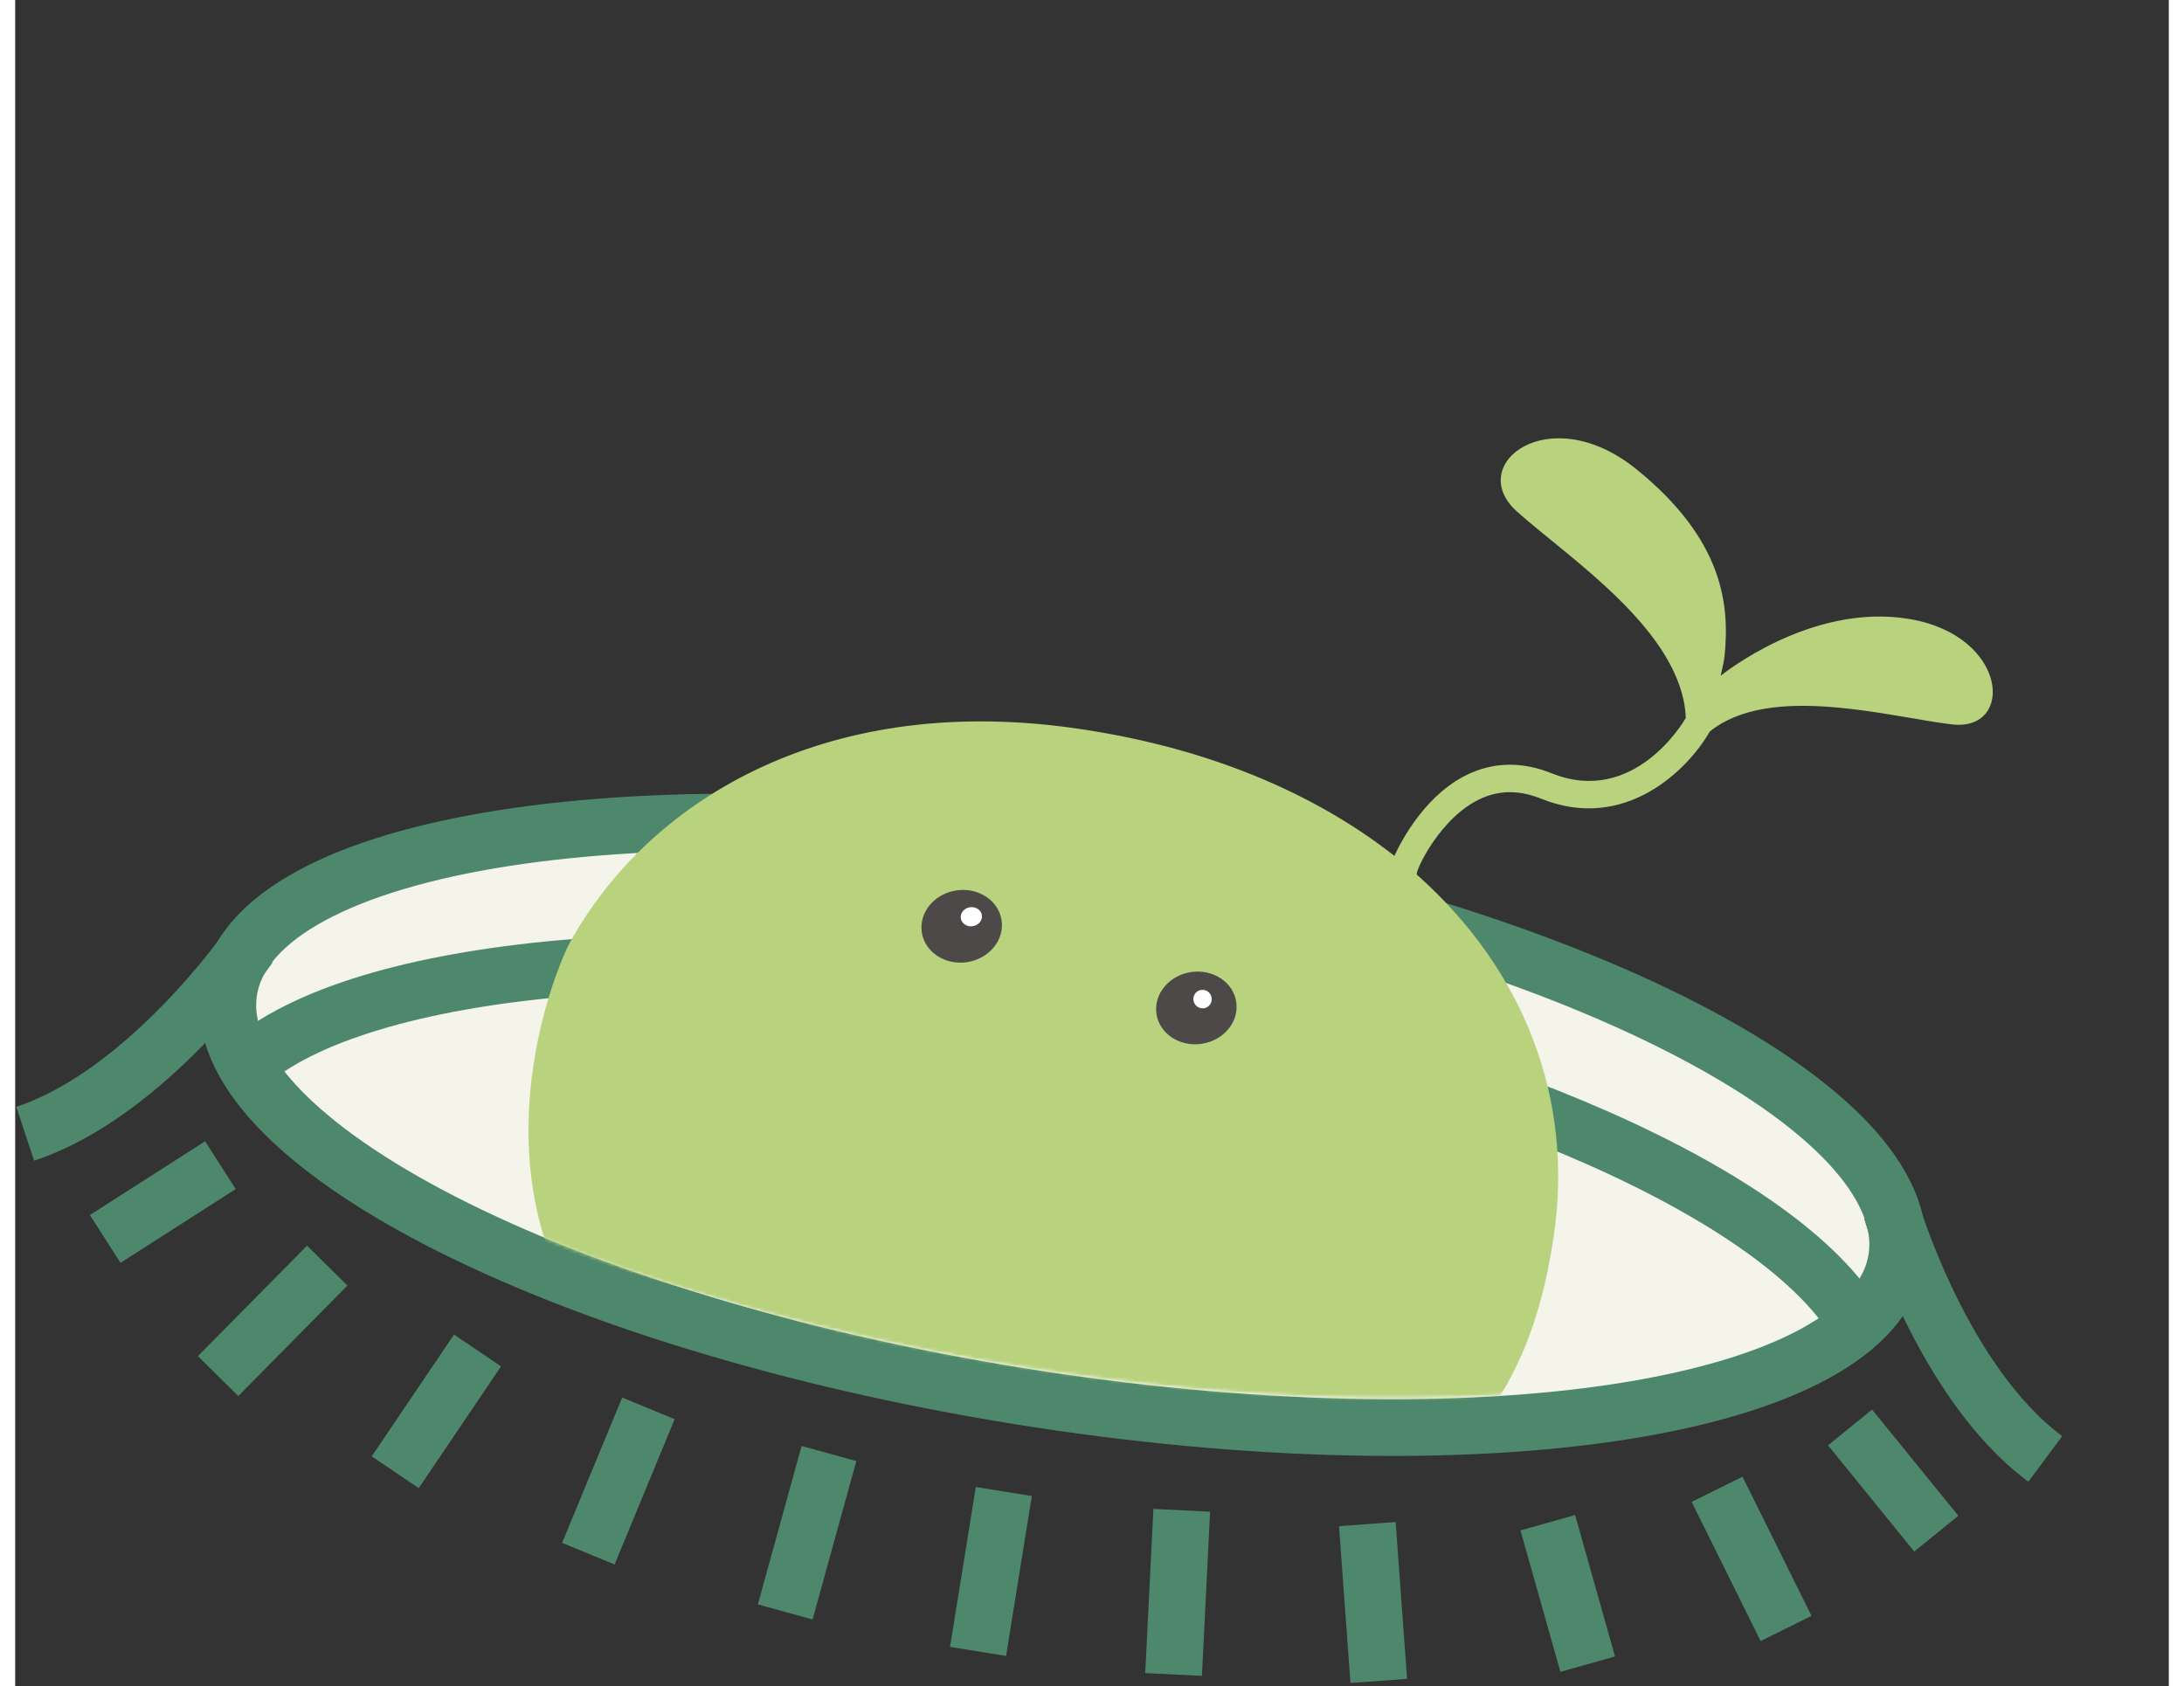       <svg width="272" height="210" viewBox="0 0 645 505" fill="none" xmlns="http://www.w3.org/2000/svg">
        <rect x="0" y="0" width="645" height="505" fill="#333333" stroke="none"/>
        <path
          d="M563.458 377.077C570.68 332.201 464.733 277.828 326.817 255.631C188.902 233.434 71.245 251.82 64.022 296.695C56.8 341.571 162.747 395.944 300.663 418.141C438.578 440.337 556.235 421.952 563.458 377.077Z"
          fill="#F5F4EA" stroke="#4D886C" stroke-width="17" stroke-miterlimit="10" />
        <path d="M69.04 319.06C103.02 288.9 204.43 278.98 320.09 297.59C432.15 315.63 523.1 354.9 549.39 393.07"
          fill="#F5F4EA" />
        <path d="M69.04 319.06C103.02 288.9 204.43 278.98 320.09 297.59C432.15 315.63 523.1 354.9 549.39 393.07"
          stroke="#4D886C" stroke-width="17" stroke-miterlimit="10" />
        <mask id="mask0_895_2966" style="mask-type:luminance" maskUnits="userSpaceOnUse" x="63" y="0" width="582"
          height="419">
          <path
            d="M161.73 0L121.97 247.02C88.34 255.55 66.98 269.45 64.03 287.77C56.81 332.65 162.75 387.02 300.67 409.22C438.59 431.42 556.24 413.04 563.47 368.16L596.9 373.54L644.52 77.7L161.73 0Z"
            fill="white" />
        </mask>
        <g mask="url(#mask0_895_2966)">
          <path
            d="M424.16 441.66C446.06 422.82 456.24 401.03 460.8 370.1C466.9 328.78 451.66 290.24 419.79 261.96C419.08 261.33 426.77 244.39 439.43 238.98C444.98 236.61 450.75 236.69 457.08 239.24C482.16 249.32 501.03 230.49 507.5 219.12C525.5 204.5 561.25 214.72 580.04 216.96C598.83 219.2 597.04 190.45 567.36 185.4C537.68 180.35 510.79 202.4 510.79 202.4C511.42 199.72 511.84 197.54 511.95 196.44C513.49 181.24 511.67 161.68 485.55 140.54C459.43 119.4 434.03 139.11 449.76 153.2C465.49 167.29 499.31 189.18 500.34 215.04C499.72 216.13 484.8 241.51 460.16 231.6C451.8 228.24 443.72 228.18 436.16 231.43C422.86 237.14 415.32 251.44 413.06 256.34C388.56 237.06 355.65 223.33 316.06 217.93C241.13 207.72 189.1 240.69 166.19 282.18H166.18C163.77 286.36 144.38 329.95 159.34 373.48C159.33 373.47 329.48 427.06 424.16 441.66Z"
            fill="#B8D27E" />
        </g>
        <path
          d="M285.106 288.16C291.702 287.155 296.316 281.534 295.413 275.604C294.51 269.675 288.431 265.683 281.835 266.688C275.24 267.692 270.625 273.313 271.529 279.243C272.432 285.172 278.511 289.165 285.106 288.16Z"
          fill="#4C4948" />
        <path
          d="M355.388 312.618C361.984 311.613 366.598 305.992 365.695 300.062C364.792 294.133 358.712 290.141 352.117 291.146C345.521 292.15 340.907 297.771 341.81 303.701C342.714 309.63 348.792 313.623 355.388 312.618Z"
          fill="#4C4948" />
        <path
          d="M286.794 277.4C288.536 277.135 289.754 275.65 289.515 274.083C289.277 272.516 287.671 271.46 285.929 271.726C284.188 271.991 282.969 273.476 283.208 275.043C283.447 276.61 285.052 277.666 286.794 277.4Z"
          fill="white" />
        <path
          d="M356.751 301.765C358.136 301.142 358.749 299.502 358.119 298.102C357.489 296.702 355.856 296.072 354.471 296.694C353.086 297.317 352.473 298.957 353.103 300.358C353.733 301.758 355.366 302.388 356.751 301.765Z"
          fill="white" />
        <path d="M561.9 362.62C561.9 362.62 576.95 413.9 608 436.95" stroke="#4D886C" stroke-width="17"
          stroke-miterlimit="10" />
        <path d="M70.1 283.45C70.1 283.45 39.71 327.42 3 339.56" stroke="#4D886C" stroke-width="17"
          stroke-miterlimit="10" />
        <path d="M296.09 446.71L288.38 494.6" stroke="#4D886C" stroke-width="17" stroke-miterlimit="10" />
        <path d="M459.01 456.06L470.96 498.419" stroke="#4D886C" stroke-width="17" stroke-miterlimit="10" />
        <path d="M549.53 427.53L575.36 459.33" stroke="#4D886C" stroke-width="17" stroke-miterlimit="10" />
        <path d="M509.71 446.05L530.37 487.73" stroke="#4D886C" stroke-width="17" stroke-miterlimit="10" />
        <path d="M404.96 456.47L408.39 503.44" stroke="#4D886C" stroke-width="17" stroke-miterlimit="10" />
        <path d="M349.38 452.34L346.93 501.51" stroke="#4D886C" stroke-width="17" stroke-miterlimit="10" />
        <path d="M138.47 404.47L113.82 440.94" stroke="#4D886C" stroke-width="17" stroke-miterlimit="10" />
        <path d="M61.46 348.97L26.96 371.06" stroke="#4D886C" stroke-width="17" stroke-miterlimit="10" />
        <path d="M93.46 379.05L60.77 412.14" stroke="#4D886C" stroke-width="17" stroke-miterlimit="10" />
        <path d="M189.65 421.81L171.66 465.33" stroke="#4D886C" stroke-width="17" stroke-miterlimit="10" />
        <path d="M243.72 435.33L230.62 482.78" stroke="#4D886C" stroke-width="17" stroke-miterlimit="10" />
      </svg>